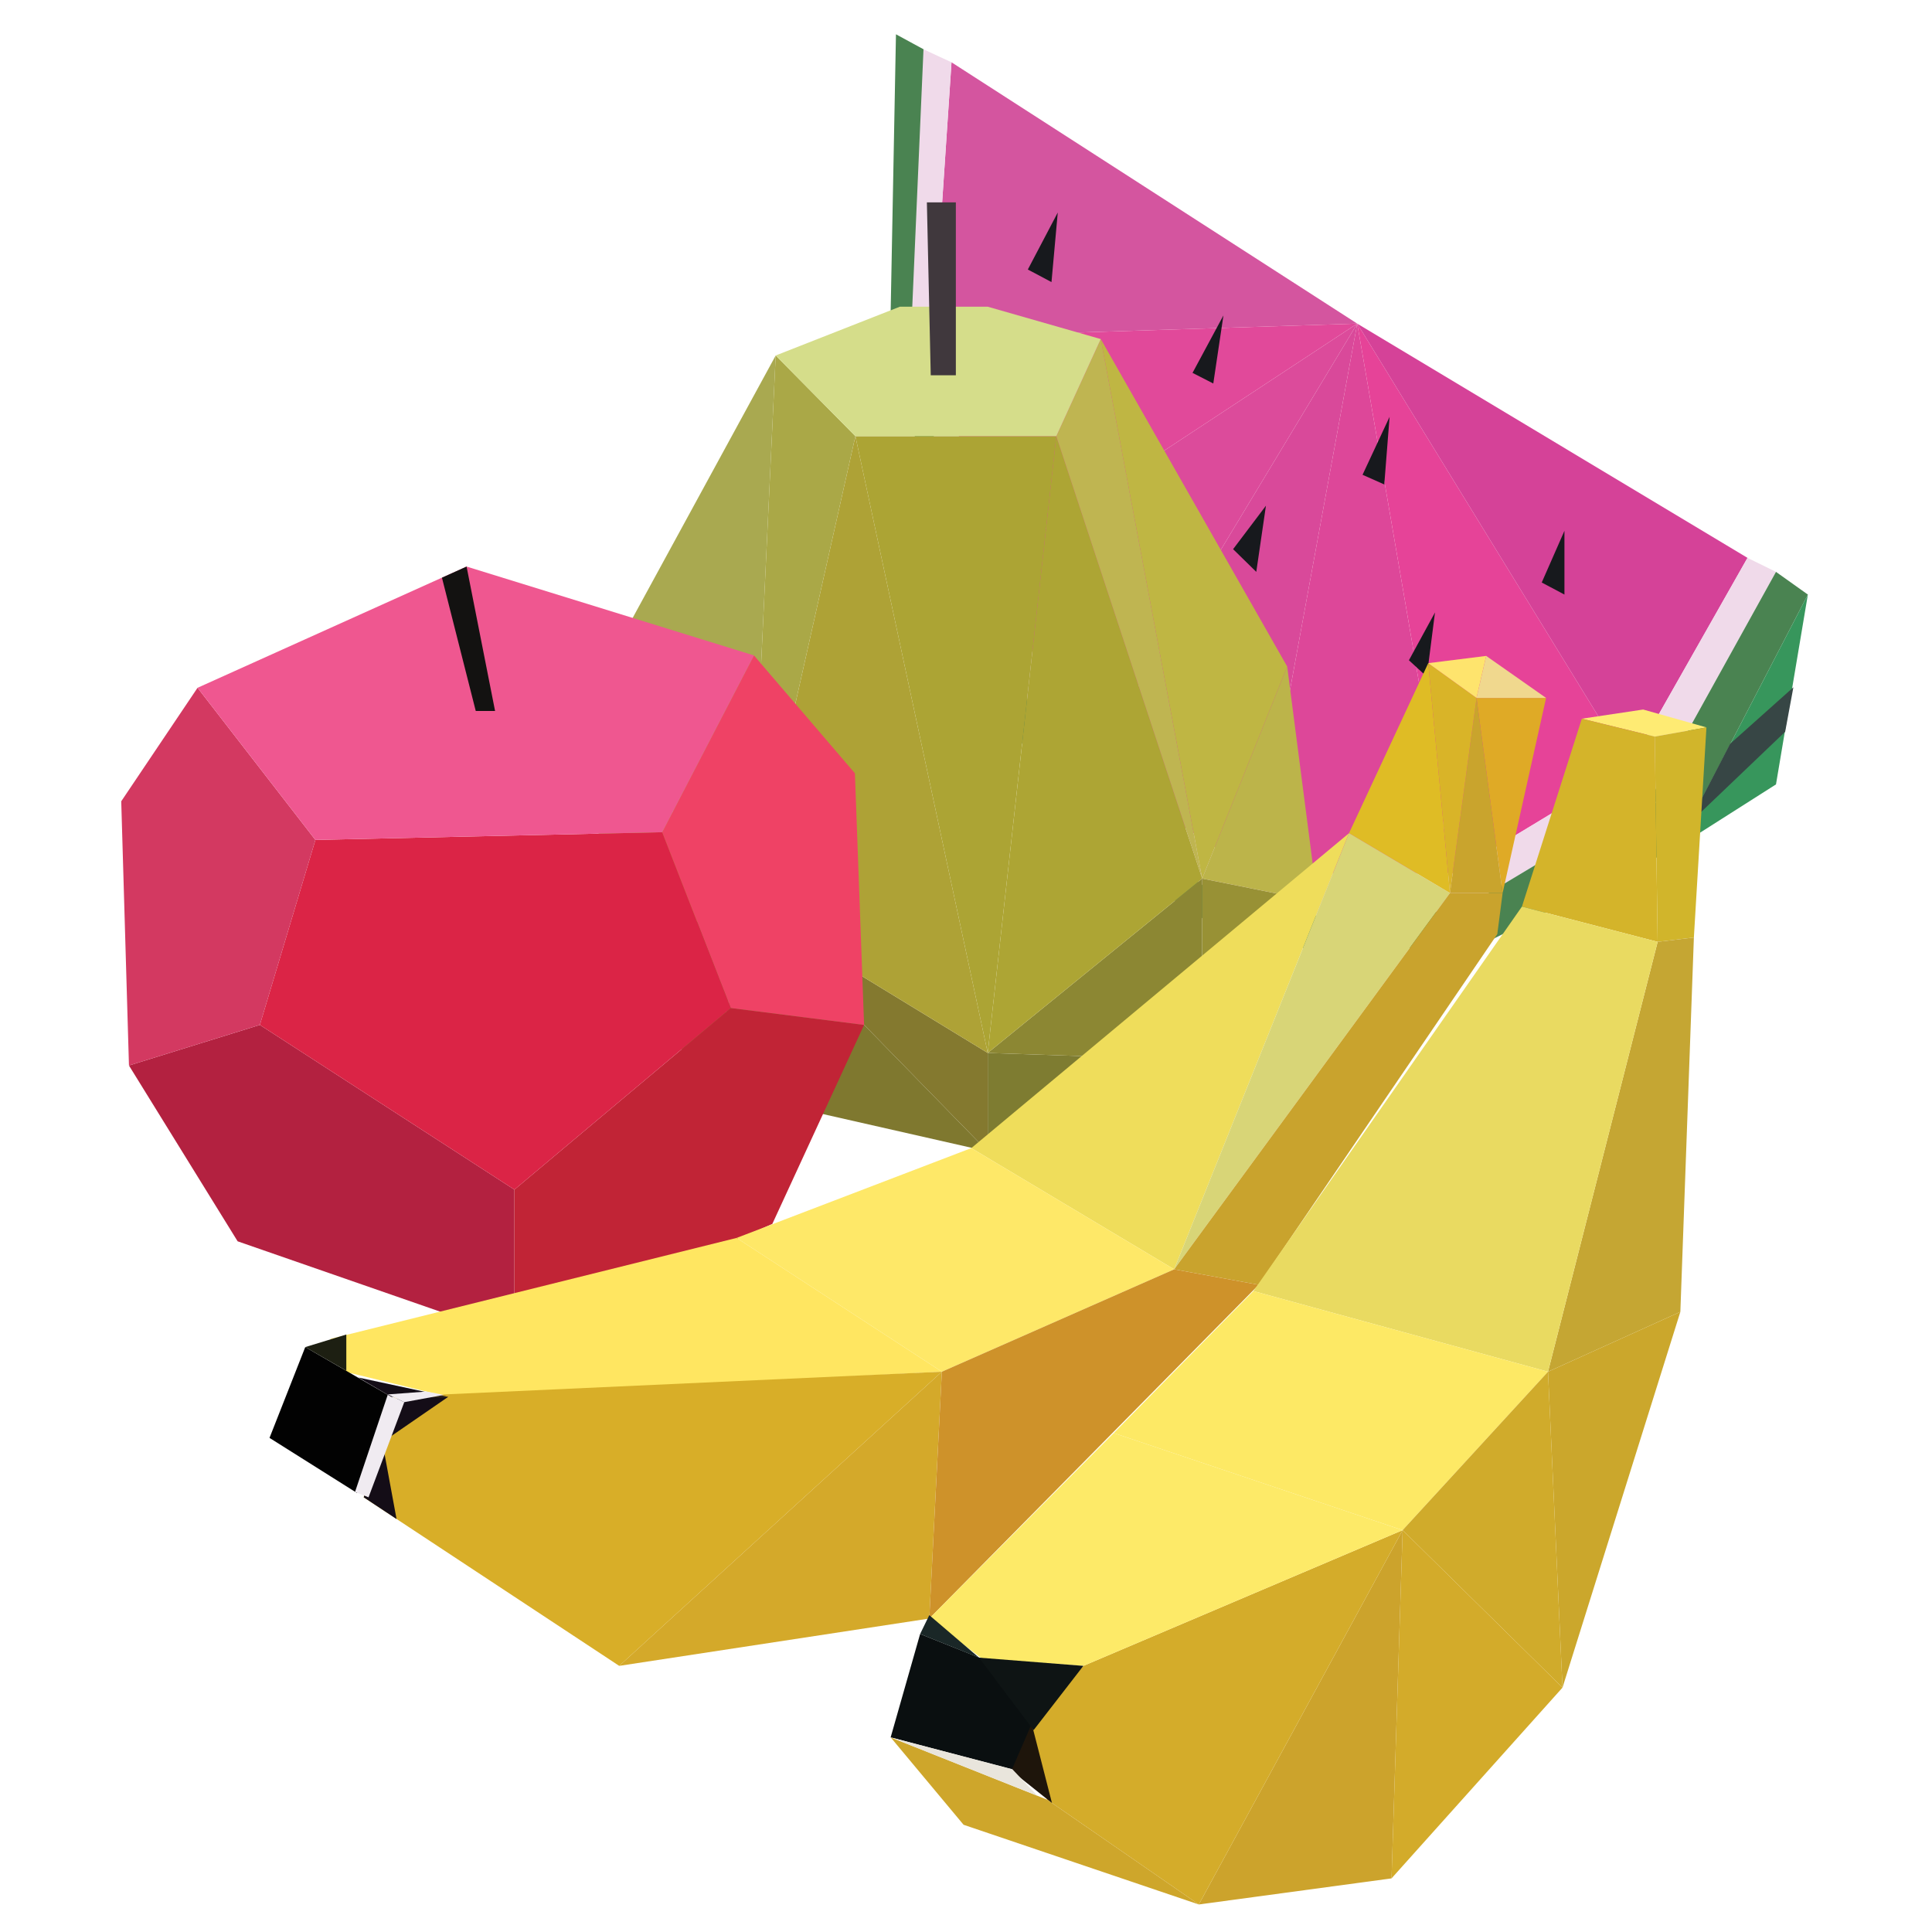 <?xml version="1.0" encoding="utf-8"?>
<!-- Generator: Adobe Illustrator 17.0.0, SVG Export Plug-In . SVG Version: 6.00 Build 0)  -->
<!DOCTYPE svg PUBLIC "-//W3C//DTD SVG 1.1//EN" "http://www.w3.org/Graphics/SVG/1.1/DTD/svg11.dtd">
<svg version="1.1" id="Layer_1" xmlns="http://www.w3.org/2000/svg" xmlns:xlink="http://www.w3.org/1999/xlink" x="0px" y="0px"
	 width="400px" height="400px" viewBox="0 0 400 400" enable-background="new 0 0 400 400" xml:space="preserve">
<polygon fill="#D4559F" points="197,12.9 193.2,69.8 281,67 "/>
<polygon fill="#E1499A" points="193.2,69.8 204.7,117.2 281,67 "/>
<polygon fill="#DC4B9B" points="204.7,117.2 225.7,158.7 281,67 "/>
<polygon fill="#D9499A" points="225.7,158.7 260.1,180.9 281,67 "/>
<polygon fill="#DD4799" points="281,67 260.1,180.9 300.6,180.9 "/>
<polygon fill="#E64398" points="281,67 300.6,180.9 337.3,158.7 "/>
<polygon fill="#D54298" points="281,67 337.3,158.7 361.8,115.5 "/>
<polygon fill="#17191D" points="222.4,94.6 227.6,96.1 227.6,82.2 "/>
<polygon fill="#17191D" points="212.8,55.8 217.7,58.4 219,44 "/>
<polygon fill="#17191D" points="246.9,77.2 251.2,79.4 253.3,65.3 "/>
<polygon fill="#17191D" points="255.3,113.7 260.1,118.4 262.1,104.7 "/>
<polygon fill="#17191D" points="282.1,98.3 286.6,100.3 287.7,86.3 "/>
<polygon fill="#17191D" points="291.7,136.7 295.4,140.1 297.1,126.8 "/>
<polygon fill="#17191D" points="319.2,120.6 323.9,123.1 323.9,109.9 "/>
<polygon fill="#F0DAEA" points="361.8,115.5 337.3,158.7 342.1,164.6 367.7,118.4 "/>
<polygon fill="#F0DAEA" points="337.3,158.7 300.6,180.9 302,188.6 342.1,164.6 "/>
<polygon fill="#F0DAEA" points="300.6,180.9 260.1,180.9 258.7,190.1 302,188.6 "/>
<polygon fill="#F0DAEA" points="225.7,158.7 222.4,164.6 258.7,190.1 260.1,180.9 "/>
<polygon fill="#F0DAEA" points="204.7,117.2 200.1,119.5 222.4,164.6 225.7,158.7 "/>
<polygon fill="#F0DAEA" points="193.2,69.8 188.6,69.8 200.1,119.5 205.5,117.2 "/>
<polygon fill="#F0DAEA" points="188.6,9 188.6,69.8 193.2,69.8 197,12.9 "/>
<polygon fill="#4A8351" points="185.5,7.1 184.3,69.8 188.6,69.8 191.2,10.2 "/>
<polygon fill="#4A8351" points="188.6,69.8 184.3,69.8 197,121 200.1,119.5 "/>
<polygon fill="#4A8351" points="200.1,119.5 197,121 219,170.6 222.4,164.6 "/>
<polygon fill="#4A8351" points="222.4,164.6 218.2,170.6 258.7,196.3 258.7,190.1 "/>
<polygon fill="#4A8351" points="302,188.6 258.7,190.1 258.7,196.3 305.3,196.3 "/>
<polygon fill="#4A8351" points="342.1,164.6 302,188.6 305.3,196.3 347.1,175.5 "/>
<polygon fill="#4A8351" points="367.7,118.4 342.1,164.6 347.1,175.5 374.3,123.1 "/>
<polygon fill="#37965C" points="347.1,175.5 367.7,162.4 374.3,123.1 "/>
<polygon fill="#374645" points="358.2,154 349.6,170.6 369.6,151.5 371.3,142.3 "/>
<polygon fill="#7E7C31" points="204.5,218 204.5,238.4 248.9,219.5 "/>
<polygon fill="#8C8733" points="204.5,218 248.9,219.5 248.9,181.9 "/>
<polygon fill="#989135" points="248.9,181.9 248.9,219.5 272.8,186.7 "/>
<polygon fill="#84792F" points="155.2,187.9 204.5,238.4 204.5,218 "/>
<polygon fill="#888332" points="126.2,195.9 146.8,225.3 155.2,187.9 "/>
<polygon fill="#7F782F" points="155.2,187.9 146.8,225.3 204.5,238.4 "/>
<polygon fill="#AEA236" points="177.1,90.3 155.2,187.9 204.5,218 "/>
<polygon fill="#ACA434" points="177.1,90.3 204.5,218 218.7,90.3 "/>
<polygon fill="#ADA534" points="218.7,90.3 204.5,218 248.9,181.9 "/>
<polygon fill="#AEA842" points="121.3,145.7 126.2,195.9 155.2,187.9 "/>
<polygon fill="#A9A950" points="121.3,145.7 155.2,187.9 160.6,73.6 "/>
<polygon fill="#AAA847" points="160.6,73.6 155.2,187.9 177.1,90.3 "/>
<polygon fill="#BFB551" points="227.9,70.2 218.7,90.3 248.9,181.9 "/>
<polygon fill="#BFB643" points="227.9,70.2 248.9,181.9 266.5,138 "/>
<polygon fill="#BCB44A" points="266.5,138 248.9,181.9 272.8,186.7 "/>
<polygon fill="#D5DD8A" points="204.5,63.5 186.3,63.5 160.6,73.6 177.1,90.3 218.7,90.3 227.9,70.2 "/>
<polygon fill="#40383D" points="191.9,41.9 192.7,77.7 197.9,77.7 197.9,41.9 "/>
<polygon fill="#B32140" points="53.8,212.2 26.7,220.6 49.2,257 106.5,276.9 106.5,246.3 "/>
<polygon fill="#C12436" points="151.3,208.7 106.5,246.3 106.5,276.9 159.9,253.4 178.9,212.2 "/>
<polygon fill="#EF4265" points="177,160.1 156.1,135.7 137.1,172.3 151.3,208.7 178.9,212.2 "/>
<polygon fill="#DB2446" points="137.1,172.3 65.3,173.9 53.8,212.2 106.5,246.3 151.3,208.7 "/>
<polygon fill="#D33961" points="40.9,142.4 25.1,165.9 26.7,220.6 53.8,212.2 65.3,173.9 "/>
<polygon fill="#EF5790" points="96.6,117.3 40.9,142.4 65.3,173.9 137.1,172.3 156.1,135.7 "/>
<polygon fill="#131211" points="96.6,117.3 91.5,119.6 98.5,147.2 102.5,147.2 "/>
<polygon fill="#DFAA26" points="305.7,144.5 311.1,184.9 320.1,144.5 "/>
<polygon fill="#C9A42D" points="305.7,144.5 300.2,184.9 311.1,184.9 "/>
<polygon fill="#DFBC25" points="295.7,137.3 279.3,172.5 300.2,184.9 "/>
<polygon fill="#D9B428" points="295.7,137.3 300.2,184.9 305.7,144.5 "/>
<polygon fill="#F0D88E" points="307.7,135.8 305.7,144.5 320.1,144.5 "/>
<polygon fill="#FEE46D" points="295.7,137.3 305.7,144.5 307.7,135.8 "/>
<polygon fill="#EFDD5B" points="201.1,237.7 243.1,262.8 279.3,172.5 "/>
<polygon fill="#D8D577" points="279.3,172.5 243.1,262.8 300.2,184.9 "/>
<polygon fill="#C9A32D" points="300.2,184.9 243.1,262.8 260.6,266 310,193.4 311.1,184.9 "/>
<polygon fill="#FEE868" points="201.1,237.7 152.5,256.3 195,284 243.1,262.8 "/>
<polygon fill="#FFE661" points="152.5,256.3 68.4,277.2 71.4,284 92.8,289.2 195,284 "/>
<polygon fill="#D8AE28" points="81,289.2 75.3,310 128.2,344.9 195,284 "/>
<polygon fill="#D4A92A" points="128.2,344.9 192.4,335.1 195,284 "/>
<polygon fill="#CE922A" points="243.1,262.8 195,284 192.4,335.1 260.6,266 "/>
<polygon fill="#020202" points="63.2,278.9 55.8,297.7 73.9,309.1 81,289.2 "/>
<polygon fill="#1D1F12" points="63.2,278.9 71.7,283.8 71.7,276.3 "/>
<polygon fill="#140D17" points="82.3,289.2 79.3,298.5 92.8,289.2 "/>
<polygon fill="#140D17" points="79.3,299.3 75.3,310 82.1,314.5 "/>
<polygon fill="#F0EBF1" points="80.3,288.7 73.5,308.9 76.3,310 83.7,290.3 "/>
<polygon fill="#140D17" points="74.2,285.2 81,289.2 92.8,289.2 "/>
<polygon fill="#F0EBF1" points="88.3,288.1 80.3,288.7 83.7,290.3 91.9,288.8 "/>
<polygon fill="#FEEB73" points="340.2,146.9 327.5,148.8 342.6,152.5 353.3,150.6 "/>
<polygon fill="#D4B42A" points="342.6,152.5 327.5,148.8 315.1,187.7 343.2,195 "/>
<polygon fill="#D1B52B" points="342.6,152.5 343.2,195 350.7,194.1 353.3,150.6 "/>
<polygon fill="#C5A633" points="343.2,195 320.5,284 347.9,271.6 350.7,194.1 "/>
<polygon fill="#E9DA61" points="315.1,187.7 259.5,267.3 320.5,284 343.2,195 "/>
<polygon fill="#FDE965" points="259.5,267.3 230.6,296.7 290.4,316.8 320.5,284 "/>
<polygon fill="#D0AB2B" points="320.5,284 290.4,316.8 323.5,349.4 "/>
<polygon fill="#CBA72C" points="320.5,284 323.5,349.4 347.9,271.6 "/>
<polygon fill="#D3AB2A" points="290.4,316.8 288.1,388.9 323.5,349.4 "/>
<polygon fill="#CCA32C" points="248.2,394.3 288.1,388.9 290.4,316.8 "/>
<polygon fill="#D4AC2A" points="224.3,344.9 213.2,357.4 216.8,372.6 248.2,394.3 290.4,316.8 "/>
<polygon fill="#FDEA68" points="230.6,296.7 192.4,335.1 203.3,343.4 224.3,344.9 290.4,316.8 "/>
<polygon fill="#CEA62B" points="216.8,372.6 184.4,359.7 199.5,377.8 248.2,394.3 "/>
<polygon fill="#0A0F10" points="190.5,338.3 184.4,359.7 210.6,366.6 216.3,348.6 "/>
<polygon fill="#1E150B" points="213.6,356.9 209.4,366.6 217.8,373.3 "/>
<polygon fill="#0E1414" points="202.7,343.2 214,358.2 224.3,344.9 "/>
<polygon fill="#1A2727" points="192.4,334.4 190.5,338.3 202.7,343.2 "/>
<polygon fill="#E9E5DC" points="209.6,366.3 184.4,359.7 214.8,371.8 "/>
</svg>
